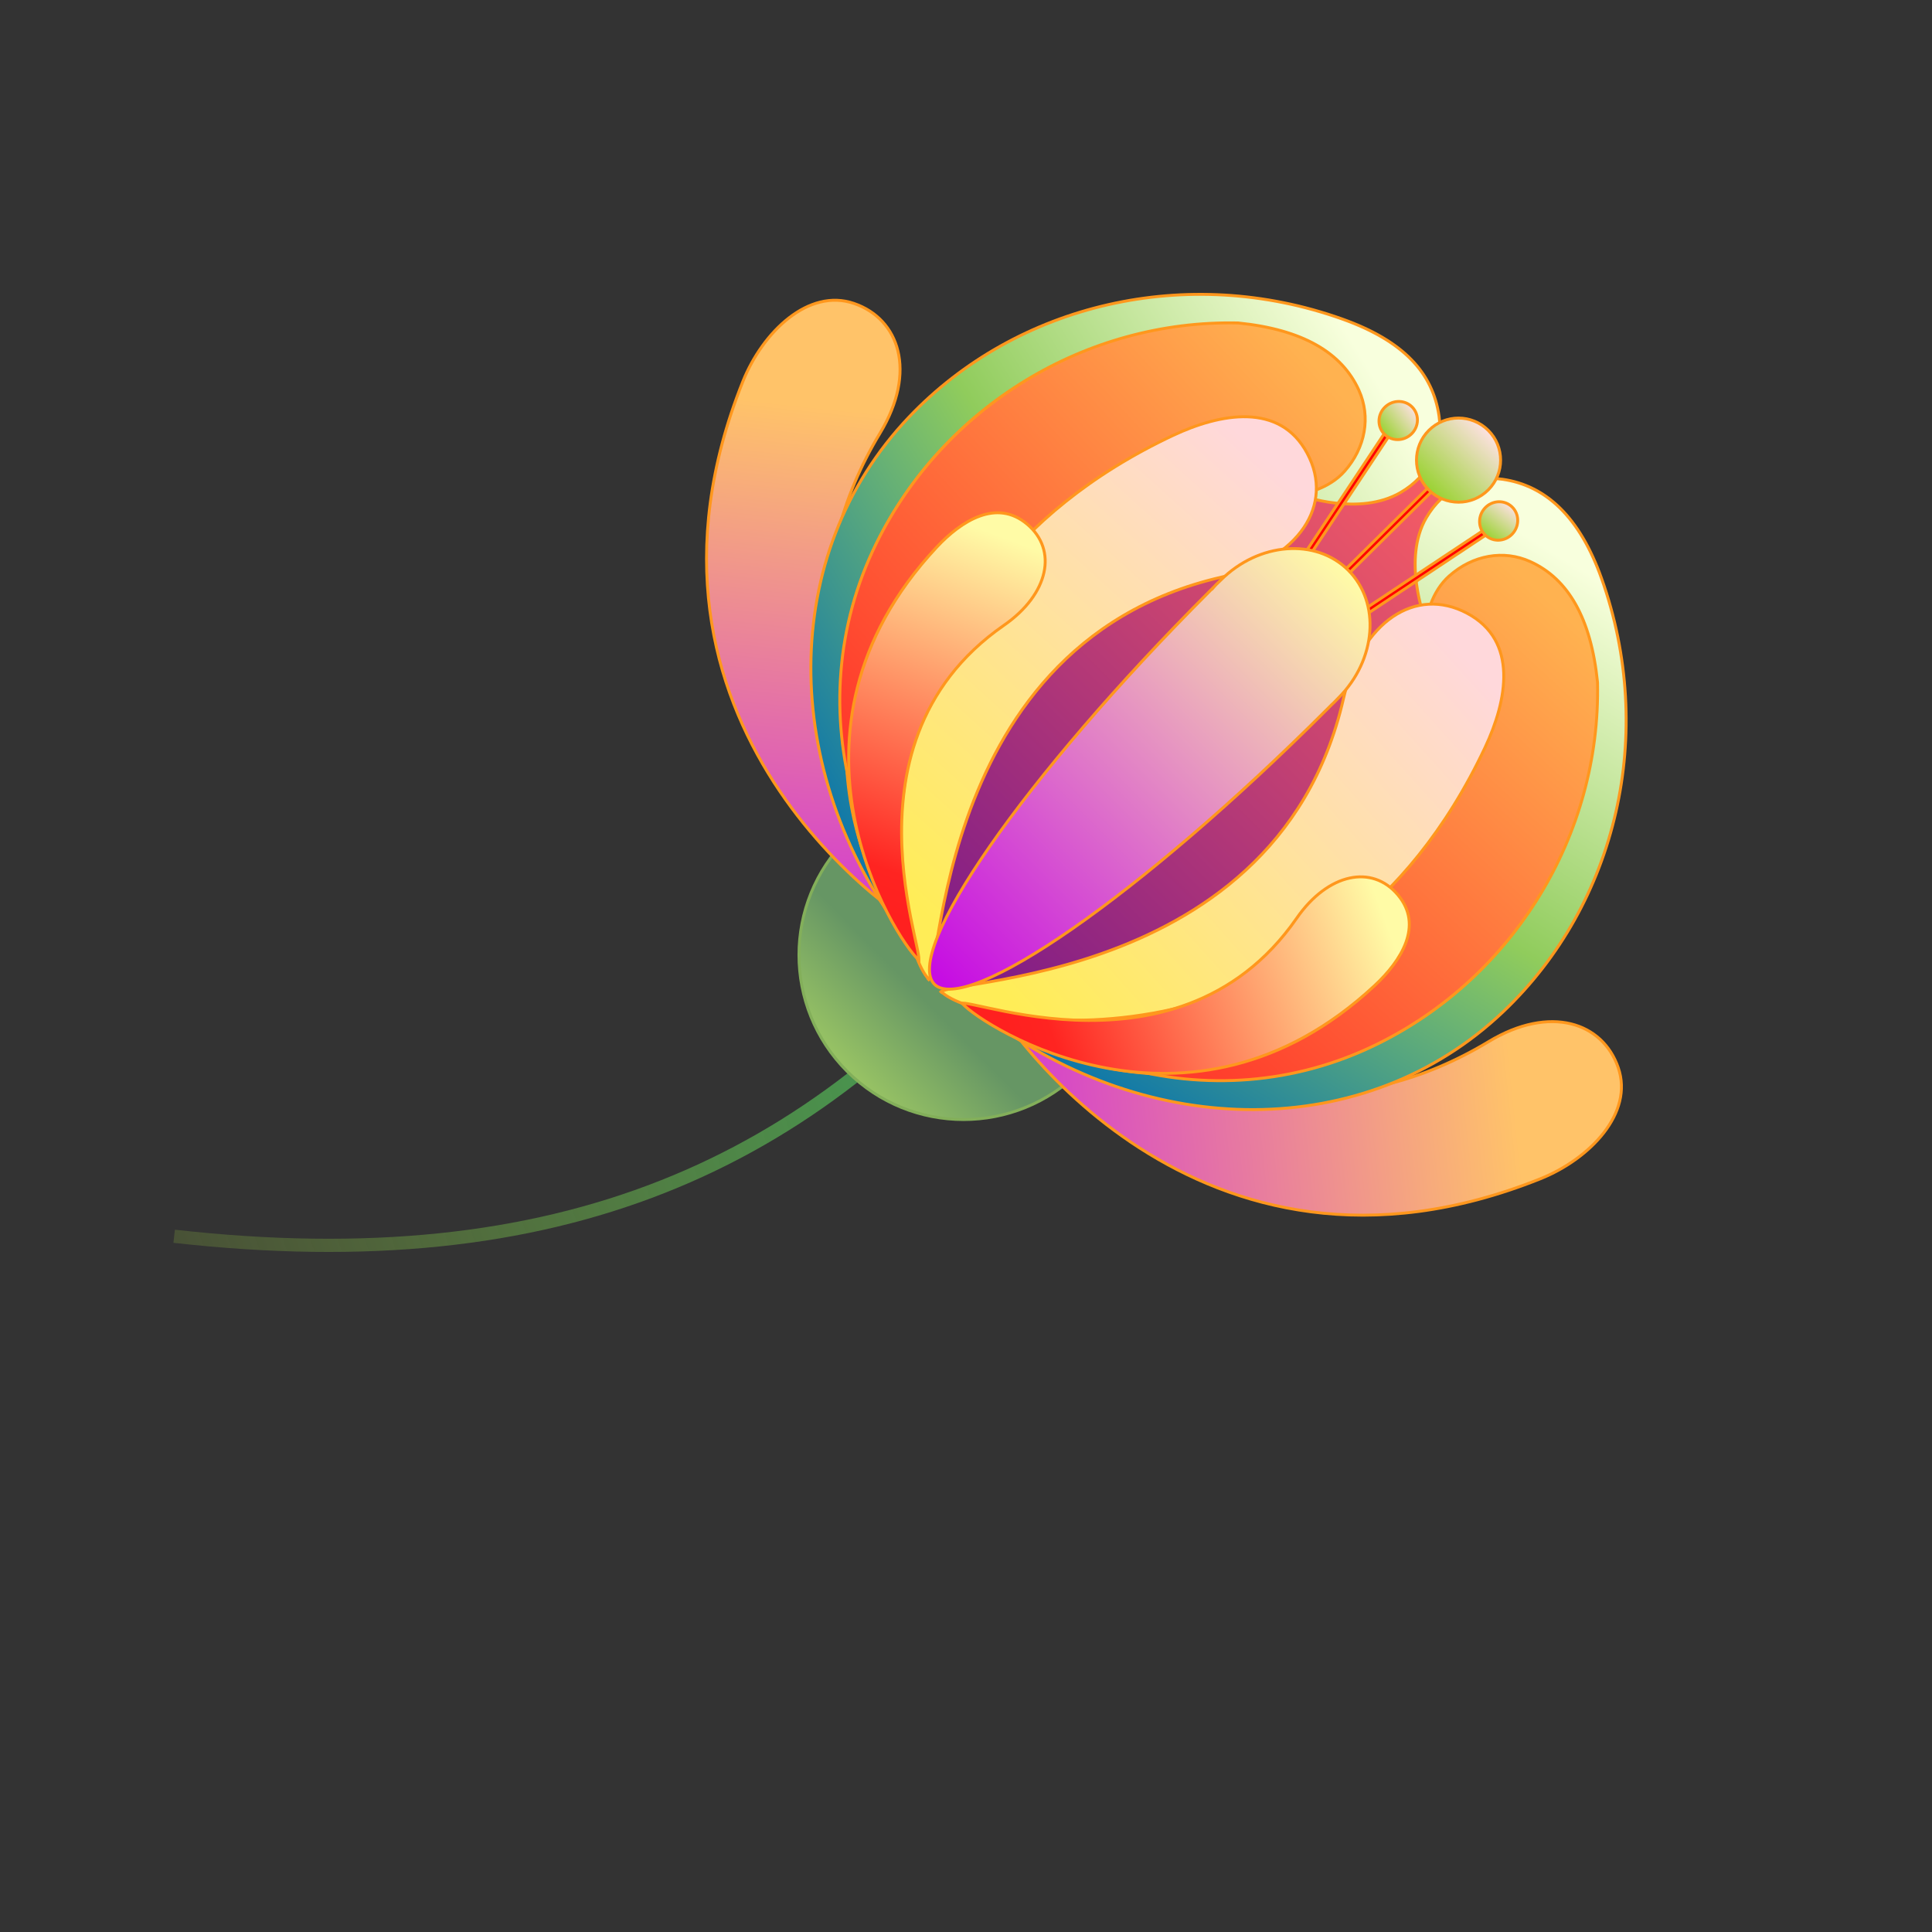 <svg width="184" height="184" viewBox="0 0 184 184" fill="none" xmlns="http://www.w3.org/2000/svg">
<rect x="0" y="0" width="184" height="184" fill="#333333" stroke="none"/>
<path d="M96.641 87.3C77.267 111.182 53.255 121.864 16.587 117.739" stroke="url(#paint0_linear_1009_8640)" stroke-width="1.256"/>
<path d="M80.681 79.872C86.801 73.752 96.724 73.752 102.843 79.872C108.963 85.992 108.963 95.914 102.843 102.034C96.724 108.153 86.801 108.153 80.681 102.034C74.562 95.914 74.562 85.992 80.681 79.872Z" fill="url(#paint1_linear_1009_8640)" stroke="#83AF5A" stroke-width="0.278"/>
<path d="M81.331 28.9C79.176 28.161 77.012 28.824 75.139 30.277C73.265 31.73 71.697 33.965 70.75 36.33C64.229 52.62 67.906 65.5 73.7 74.5C76.598 79.003 80.027 82.535 82.977 85.037C85.931 87.541 88.394 89.003 89.357 89.374C89.475 89.419 89.549 89.433 89.591 89.432C89.598 89.431 89.603 89.431 89.606 89.43C89.609 89.415 89.61 89.377 89.59 89.303C89.568 89.219 89.525 89.107 89.46 88.968C89.224 88.461 88.734 87.664 88.08 86.6C88.01 86.487 87.939 86.371 87.866 86.252C86.351 83.783 84.116 80.08 82.237 75.534C78.479 66.441 76.137 53.964 83.816 41.245C85.587 38.313 86.038 35.591 85.515 33.428C84.994 31.268 83.499 29.643 81.331 28.9Z" fill="url(#paint2_linear_1009_8640)" stroke="#FF971D" stroke-width="0.278"/>
<path d="M154.119 101.689C154.858 103.844 154.195 106.007 152.742 107.881C151.289 109.754 149.054 111.322 146.689 112.269C130.399 118.79 117.519 115.113 108.519 109.32C104.017 106.421 100.484 102.992 97.983 100.042C95.478 97.088 94.016 94.625 93.646 93.662C93.6 93.544 93.586 93.47 93.588 93.428C93.588 93.421 93.589 93.416 93.589 93.413C93.604 93.41 93.642 93.41 93.716 93.429C93.801 93.451 93.912 93.494 94.051 93.559C94.558 93.796 95.356 94.286 96.419 94.939C96.533 95.009 96.649 95.08 96.768 95.153C99.236 96.669 102.94 98.903 107.486 100.782C116.578 104.54 129.055 106.882 141.774 99.203C144.707 97.433 147.428 96.982 149.592 97.504C151.751 98.025 153.376 99.52 154.119 101.689Z" fill="url(#paint3_linear_1009_8640)" stroke="#FF971D" stroke-width="0.278"/>
<path d="M141.43 95.414C128.207 108.637 105.393 107.3 90.472 92.379C75.551 77.458 74.214 54.644 87.437 41.421C100.66 28.198 123.474 29.535 138.395 44.456C153.316 59.377 154.653 82.191 141.43 95.414Z" fill="url(#paint4_linear_1009_8640)" stroke="#FF971D" stroke-width="0.278"/>
<path d="M86.56 39.731C74.095 52.842 74.311 73.481 86.033 88.963C78.326 77.319 78.678 62.443 87.882 52.762C96.967 43.207 110.167 41.402 123.93 47.188L123.931 47.189L123.942 47.193L123.988 47.209C124.029 47.223 124.089 47.244 124.168 47.269C124.326 47.32 124.556 47.39 124.845 47.467C125.423 47.622 126.236 47.803 127.173 47.912C129.052 48.13 131.411 48.054 133.388 46.904C136.093 45.33 137.476 42.559 137.053 39.639C136.752 37.562 135.9 35.769 134.399 34.235C132.897 32.699 130.737 31.417 127.812 30.375C113.107 25.139 96.887 28.87 86.56 39.731Z" fill="url(#paint5_linear_1009_8640)" stroke="#FF971D" stroke-width="0.278"/>
<path d="M83.443 51.779C75.748 67.463 81.323 86.144 95.801 96.716C85.912 88.425 82.362 74.814 88.037 63.247C93.66 51.787 105.011 46.141 118.869 47.248L118.869 47.247L118.879 47.249L118.879 47.249L118.879 47.249L118.88 47.249L118.883 47.249L118.896 47.251C118.901 47.252 118.909 47.253 118.918 47.254C118.926 47.255 118.936 47.257 118.948 47.258C118.993 47.264 119.062 47.273 119.15 47.282C119.326 47.302 119.581 47.326 119.897 47.344C120.529 47.381 121.403 47.395 122.369 47.305C124.306 47.125 126.584 46.53 128.045 44.891C130.055 42.636 130.563 39.691 129.417 37.161C127.792 33.574 124.045 31.375 117.921 30.758C103.379 30.442 89.835 38.752 83.443 51.779Z" fill="url(#paint6_linear_1009_8640)" stroke="#FF971D" stroke-width="0.278"/>
<path d="M143.173 96.344C130.062 108.809 109.423 108.593 93.941 96.871C105.585 104.578 120.461 104.227 130.142 95.022C139.698 85.937 141.502 72.737 135.715 58.973L135.715 58.971L135.71 58.96C135.706 58.949 135.7 58.933 135.693 58.912C135.677 58.87 135.655 58.807 135.627 58.725C135.572 58.562 135.495 58.324 135.41 58.025C135.241 57.427 135.039 56.588 134.909 55.625C134.65 53.694 134.686 51.285 135.835 49.31C137.409 46.604 140.18 45.221 143.1 45.645C147.241 46.245 150.447 49.245 152.529 55.092C157.765 69.797 154.035 86.017 143.173 96.344Z" fill="url(#paint7_linear_1009_8640)" stroke="#FF971D" stroke-width="0.278"/>
<path d="M131.125 99.46C115.441 107.156 96.76 101.581 86.188 87.103C94.479 96.992 108.09 100.542 119.657 94.867C131.117 89.244 136.763 77.893 135.656 64.035L135.657 64.035L135.655 64.025L135.655 64.025L135.655 64.025L135.655 64.024L135.655 64.021L135.653 64.008C135.651 63.997 135.649 63.979 135.646 63.956C135.64 63.91 135.631 63.842 135.622 63.754C135.602 63.578 135.578 63.323 135.56 63.007C135.523 62.375 135.509 61.501 135.599 60.535C135.779 58.598 136.374 56.32 138.013 54.859C140.268 52.849 143.213 52.341 145.743 53.487C149.33 55.112 151.529 58.859 152.146 64.983C152.462 79.525 144.152 93.069 131.125 99.46Z" fill="url(#paint8_linear_1009_8640)" stroke="#FF971D" stroke-width="0.278"/>
<path d="M89.825 94.602L89.813 94.592L89.799 94.585C89.685 94.529 89.625 94.486 89.6 94.456C89.6 94.456 89.6 94.456 89.6 94.456C89.603 94.453 89.608 94.45 89.613 94.445C89.632 94.431 89.661 94.414 89.702 94.395C89.783 94.358 89.898 94.319 90.049 94.278C90.561 94.138 91.412 93.995 92.534 93.806C92.741 93.772 92.957 93.735 93.183 93.697C96.062 93.209 100.332 92.432 104.927 90.813C114.12 87.575 124.634 80.966 127.942 66.57C128.791 62.873 130.527 60.179 132.649 58.738C134.765 57.302 137.28 57.1 139.733 58.41C142.183 59.718 143.131 61.785 143.209 64.09C143.287 66.402 142.487 68.95 141.435 71.186C133.993 87 122.193 93.758 111.699 96.11C106.45 97.287 101.527 97.361 97.639 96.913C95.695 96.689 94.011 96.335 92.677 95.923C91.339 95.511 90.364 95.044 89.825 94.602Z" fill="url(#paint9_linear_1009_8640)" stroke="#FF971D" stroke-width="0.278"/>
<path d="M133.131 85.228C134.361 86.69 134.439 88.251 133.899 89.745C133.356 91.247 132.189 92.677 130.937 93.845C122.077 102.106 112.752 103.078 105.396 101.722C101.715 101.043 98.526 99.78 96.136 98.553C93.74 97.323 92.16 96.135 91.687 95.615C91.658 95.583 91.638 95.558 91.625 95.538C91.63 95.537 91.636 95.537 91.643 95.537C91.701 95.534 91.783 95.538 91.889 95.55C92.253 95.591 92.835 95.718 93.608 95.886C93.75 95.917 93.899 95.95 94.055 95.983C96.037 96.411 98.992 97.012 102.375 97.153C109.143 97.437 117.642 95.886 123.497 87.444C124.994 85.286 126.798 84.006 128.524 83.628C130.241 83.251 131.897 83.763 133.131 85.228Z" fill="url(#paint10_linear_1009_8640)" stroke="#FF971D" stroke-width="0.278"/>
<path fill-rule="evenodd" clip-rule="evenodd" d="M122.584 59.723L137.381 45.089L137.736 45.448L122.939 60.082L122.584 59.723Z" fill="#FF0000" stroke="#FF971D" stroke-width="0.278" stroke-miterlimit="10"/>
<path fill-rule="evenodd" clip-rule="evenodd" d="M121.873 57.215L133.383 39.877L132.962 39.598L121.452 56.936L121.873 57.215Z" fill="#FF0000" stroke="#FF971D" stroke-width="0.278" stroke-miterlimit="10"/>
<path fill-rule="evenodd" clip-rule="evenodd" d="M125.47 61.001L142.808 49.491L143.088 49.911L125.749 61.422L125.47 61.001Z" fill="#FF0000" stroke="#FF971D" stroke-width="0.278" stroke-miterlimit="10"/>
<path d="M132.071 38.627C131.257 39.252 131.095 40.394 131.696 41.177C132.298 41.961 133.443 42.099 134.257 41.474C135.07 40.85 135.232 39.708 134.631 38.924C134.03 38.141 132.884 38.003 132.071 38.627Z" fill="url(#paint11_linear_1009_8640)" stroke="#FF971D" stroke-width="0.278"/>
<path d="M144.152 50.709C143.528 51.522 142.386 51.685 141.602 51.083C140.819 50.482 140.681 49.336 141.305 48.523C141.93 47.709 143.072 47.547 143.855 48.148C144.639 48.75 144.777 49.895 144.152 50.709Z" fill="url(#paint12_linear_1009_8640)" stroke="#FF971D" stroke-width="0.278"/>
<path d="M136.076 40.99C134.512 42.554 134.512 45.09 136.076 46.654C137.64 48.218 140.176 48.218 141.74 46.654C143.304 45.09 143.304 42.554 141.74 40.99C140.176 39.426 137.64 39.426 136.076 40.99Z" fill="url(#paint13_linear_1009_8640)" stroke="#FF971D" stroke-width="0.278"/>
<path d="M88.302 93.079L88.312 93.091L88.319 93.105C88.375 93.219 88.418 93.279 88.448 93.304C88.448 93.304 88.448 93.304 88.448 93.304C88.451 93.301 88.454 93.297 88.459 93.291C88.473 93.272 88.49 93.243 88.508 93.202C88.546 93.121 88.585 93.006 88.626 92.855C88.766 92.343 88.909 91.492 89.098 90.37C89.132 90.163 89.169 89.947 89.207 89.721C89.695 86.842 90.472 82.572 92.091 77.977C95.329 68.784 101.938 58.27 116.334 54.962C120.031 54.113 122.725 52.377 124.166 50.255C125.602 48.139 125.804 45.624 124.494 43.171C123.186 40.721 121.118 39.773 118.814 39.695C116.502 39.617 113.954 40.417 111.718 41.469C95.904 48.911 89.146 60.711 86.794 71.205C85.617 76.454 85.543 81.377 85.991 85.266C86.215 87.21 86.569 88.893 86.981 90.227C87.393 91.565 87.86 92.54 88.302 93.079Z" fill="url(#paint14_linear_1009_8640)" stroke="#FF971D" stroke-width="0.278"/>
<path d="M97.824 49.921C96.362 48.691 94.801 48.613 93.307 49.153C91.805 49.696 90.375 50.863 89.207 52.115C80.946 60.975 79.974 70.3 81.331 77.656C82.009 81.337 83.272 84.526 84.499 86.916C85.729 89.312 86.916 90.892 87.437 91.365C87.469 91.394 87.494 91.414 87.514 91.427C87.514 91.422 87.515 91.416 87.515 91.409C87.518 91.351 87.514 91.269 87.502 91.162C87.46 90.799 87.334 90.216 87.166 89.444C87.135 89.302 87.102 89.153 87.069 88.998C86.641 87.015 86.04 84.06 85.898 80.677C85.615 73.909 87.166 65.41 95.608 59.555C97.766 58.058 99.046 56.254 99.424 54.528C99.801 52.811 99.289 51.155 97.824 49.921Z" fill="url(#paint15_linear_1009_8640)" stroke="#FF971D" stroke-width="0.278"/>
<path d="M126.834 67.102L126.834 67.102L126.826 67.11L126.574 67.363L126.351 67.586C117.559 76.378 108.964 83.697 102.176 88.423C98.781 90.787 95.844 92.498 93.563 93.421C92.423 93.883 91.454 94.145 90.68 94.197C89.904 94.249 89.344 94.089 88.99 93.735C88.637 93.381 88.477 92.821 88.528 92.046C88.58 91.271 88.842 90.303 89.304 89.162C90.228 86.882 91.939 83.945 94.302 80.549C99.028 73.761 106.347 65.166 115.139 56.374C115.298 56.215 115.457 56.057 115.615 55.899L115.615 55.9L115.623 55.891C115.747 55.745 115.882 55.617 116.024 55.482C116.097 55.412 116.172 55.341 116.249 55.265C119.885 51.628 125.33 51.231 128.412 54.313C131.495 57.395 131.097 62.84 127.461 66.477C127.384 66.553 127.313 66.628 127.244 66.701C127.109 66.843 126.98 66.978 126.834 67.102Z" fill="url(#paint16_linear_1009_8640)" stroke="#FF971D" stroke-width="0.278"/>
<defs>
<linearGradient id="paint0_linear_1009_8640" x1="125.795" y1="78.245" x2="-19.888" y2="130.463" gradientUnits="userSpaceOnUse">
<stop offset="0.127" stop-color="#33AE60"/>
<stop offset="0.933" stop-color="#ABBC38" stop-opacity="0"/>
</linearGradient>
<linearGradient id="paint1_linear_1009_8640" x1="80.583" y1="102.132" x2="87.828" y2="94.979" gradientUnits="userSpaceOnUse">
<stop stop-color="#99C464"/>
<stop offset="1" stop-color="#669664"/>
</linearGradient>
<linearGradient id="paint2_linear_1009_8640" x1="91.371" y1="40.161" x2="85.927" y2="91.796" gradientUnits="userSpaceOnUse">
<stop stop-color="#FFC369"/>
<stop offset="1" stop-color="#CF31D8"/>
</linearGradient>
<linearGradient id="paint3_linear_1009_8640" x1="142.858" y1="91.648" x2="91.224" y2="97.092" gradientUnits="userSpaceOnUse">
<stop stop-color="#FFC369"/>
<stop offset="1" stop-color="#CF31D8"/>
</linearGradient>
<linearGradient id="paint4_linear_1009_8640" x1="138.494" y1="44.358" x2="90.374" y2="92.477" gradientUnits="userSpaceOnUse">
<stop stop-color="#FB5F62"/>
<stop offset="1" stop-color="#7D1B87"/>
</linearGradient>
<linearGradient id="paint5_linear_1009_8640" x1="133.263" y1="39.77" x2="77.034" y2="74.005" gradientUnits="userSpaceOnUse">
<stop stop-color="#F8FFDD"/>
<stop offset="0.517" stop-color="#90CC5C"/>
<stop offset="1" stop-color="#1078A9"/>
</linearGradient>
<linearGradient id="paint6_linear_1009_8640" x1="128.23" y1="38.026" x2="79.208" y2="83.308" gradientUnits="userSpaceOnUse">
<stop stop-color="#FFB250"/>
<stop offset="1" stop-color="#FF2525"/>
</linearGradient>
<linearGradient id="paint7_linear_1009_8640" x1="143.134" y1="49.641" x2="108.899" y2="105.871" gradientUnits="userSpaceOnUse">
<stop stop-color="#F8FFDD"/>
<stop offset="0.517" stop-color="#90CC5C"/>
<stop offset="1" stop-color="#1078A9"/>
</linearGradient>
<linearGradient id="paint8_linear_1009_8640" x1="144.878" y1="54.674" x2="99.596" y2="103.696" gradientUnits="userSpaceOnUse">
<stop stop-color="#FFB250"/>
<stop offset="1" stop-color="#FF2525"/>
</linearGradient>
<linearGradient id="paint9_linear_1009_8640" x1="137.641" y1="60.401" x2="97.478" y2="96.677" gradientUnits="userSpaceOnUse">
<stop stop-color="#FFD8DB"/>
<stop offset="1" stop-color="#FFED57"/>
</linearGradient>
<linearGradient id="paint10_linear_1009_8640" x1="131.303" y1="85.946" x2="96.064" y2="98.971" gradientUnits="userSpaceOnUse">
<stop stop-color="#FFFBA6"/>
<stop offset="0.894" stop-color="#FF2421"/>
<stop offset="1" stop-color="#FF201F"/>
</linearGradient>
<linearGradient id="paint11_linear_1009_8640" x1="134.741" y1="38.839" x2="131.586" y2="41.262" gradientUnits="userSpaceOnUse">
<stop stop-color="#FFE1E4"/>
<stop offset="1" stop-color="#98D22F"/>
</linearGradient>
<linearGradient id="paint12_linear_1009_8640" x1="143.94" y1="48.038" x2="141.517" y2="51.194" gradientUnits="userSpaceOnUse">
<stop stop-color="#FFE1E4"/>
<stop offset="1" stop-color="#98D22F"/>
</linearGradient>
<linearGradient id="paint13_linear_1009_8640" x1="141.839" y1="40.892" x2="135.978" y2="46.753" gradientUnits="userSpaceOnUse">
<stop stop-color="#FFE1E4"/>
<stop offset="1" stop-color="#98D22F"/>
</linearGradient>
<linearGradient id="paint14_linear_1009_8640" x1="122.503" y1="45.263" x2="86.227" y2="85.426" gradientUnits="userSpaceOnUse">
<stop stop-color="#FFD8DB"/>
<stop offset="1" stop-color="#FFED57"/>
</linearGradient>
<linearGradient id="paint15_linear_1009_8640" x1="97.106" y1="51.749" x2="84.082" y2="86.988" gradientUnits="userSpaceOnUse">
<stop stop-color="#FFFBA6"/>
<stop offset="0.894" stop-color="#FF2421"/>
<stop offset="1" stop-color="#FF201F"/>
</linearGradient>
<linearGradient id="paint16_linear_1009_8640" x1="128.511" y1="54.215" x2="88.892" y2="93.833" gradientUnits="userSpaceOnUse">
<stop stop-color="#FFFDA7"/>
<stop offset="0.984" stop-color="#C60DE3"/>
</linearGradient>
</defs>
</svg>

